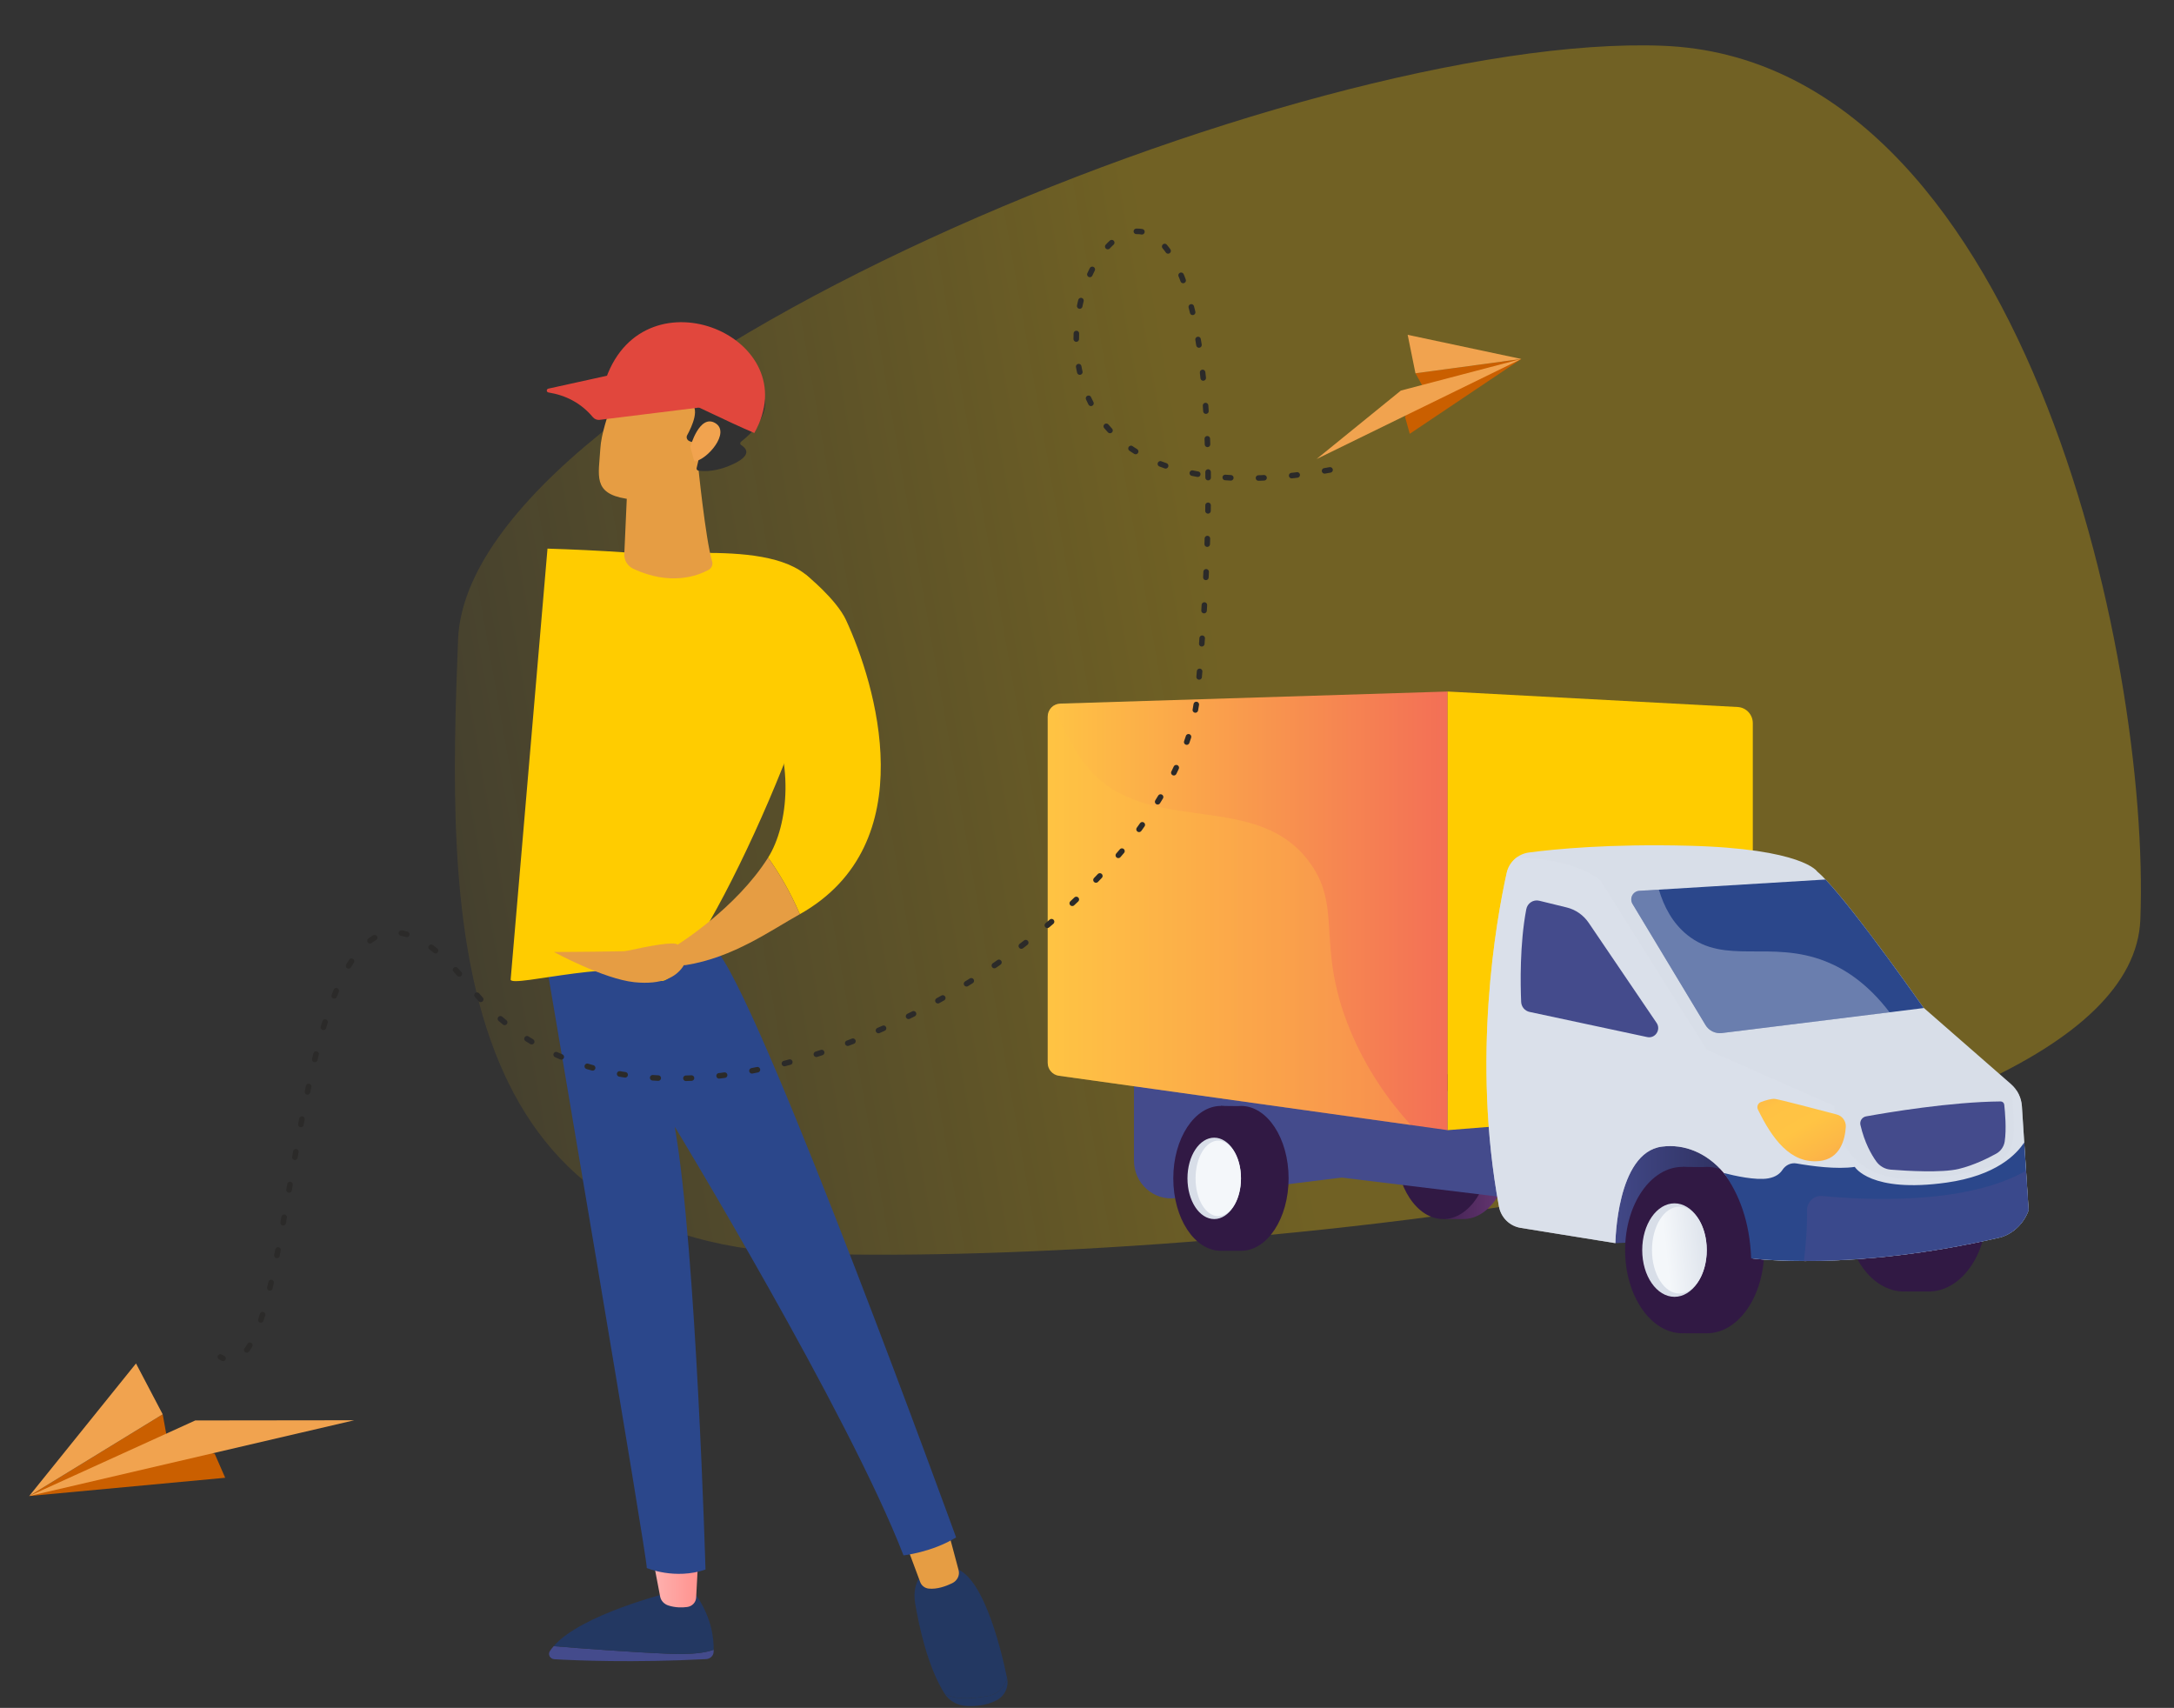 <svg width="830" height="652" viewBox="0 0 830 652" fill="none" xmlns="http://www.w3.org/2000/svg">
<rect x="0" y="0" width="830" height="652" fill="#333333" stroke="none"/>
<path d="M817.156 351.013C813.258 451.517 442.654 483.764 305.475 478.443C168.297 473.122 170.979 344.684 174.877 244.179C178.776 143.675 497.625 12.152 634.804 17.472C771.982 22.793 821.054 250.508 817.156 351.013Z" fill="url(#paint0_linear)" fill-opacity="0.3"/>
<path d="M616.735 474.588L678.653 472.029L661.511 431.448L621.62 433.826L610.947 451.465L616.735 474.588Z" fill="url(#paint1_linear)"/>
<path d="M558.644 410.079C558.231 410.079 557.824 410.109 557.419 410.149L550.984 410.079L551.022 412.628C544.789 417.013 540.462 426.604 540.462 437.738C540.462 449.31 545.136 459.217 551.776 463.342L551.808 465.394H558.644C568.686 465.394 576.826 453.013 576.826 437.738C576.826 422.462 568.694 410.079 558.644 410.079Z" fill="url(#paint2_linear)"/>
<path d="M550.992 465.394C540.951 465.394 532.81 453.012 532.81 437.738C532.81 422.463 540.951 410.081 550.992 410.081C561.034 410.081 569.174 422.463 569.174 437.738C569.174 453.012 561.034 465.394 550.992 465.394Z" fill="url(#paint3_linear)"/>
<path d="M736.318 431.083C735.812 431.083 735.313 431.113 734.815 431.159L726.933 431.083L726.981 433.937C719.343 438.851 714.043 449.593 714.043 462.067C714.043 475.031 719.769 486.135 727.894 490.748L727.931 493.049H736.318C748.624 493.049 758.591 479.175 758.591 462.063C758.591 444.95 748.618 431.083 736.318 431.083Z" fill="url(#paint4_linear)"/>
<path d="M726.933 493.053C714.631 493.053 704.658 479.18 704.658 462.067C704.658 444.954 714.631 431.081 726.933 431.081C739.235 431.081 749.208 444.954 749.208 462.067C749.208 479.18 739.235 493.053 726.933 493.053Z" fill="url(#paint5_linear)"/>
<path d="M651.613 445.47C651.115 445.47 650.62 445.502 650.134 445.55L642.375 445.47L642.421 448.396C634.904 453.432 629.685 464.441 629.685 477.236C629.685 490.526 635.322 501.906 643.32 506.643L643.357 509H651.613C663.721 509 673.54 494.778 673.54 477.236C673.54 459.694 663.723 445.47 651.613 445.47Z" fill="url(#paint6_linear)"/>
<path d="M642.375 509C630.265 509 620.448 494.778 620.448 477.234C620.448 459.69 630.265 445.467 642.375 445.467C654.486 445.467 664.303 459.69 664.303 477.234C664.303 494.778 654.486 509 642.375 509Z" fill="url(#paint7_linear)"/>
<path d="M639.293 495.08C632.49 495.08 626.974 487.09 626.974 477.234C626.974 467.377 632.49 459.387 639.293 459.387C646.096 459.387 651.611 467.377 651.611 477.234C651.611 487.09 646.096 495.08 639.293 495.08Z" fill="#D8DEE8"/>
<path d="M641.157 493.803C635.383 493.803 630.702 486.385 630.702 477.234C630.702 468.083 635.383 460.665 641.157 460.665C646.931 460.665 651.611 468.083 651.611 477.234C651.611 486.385 646.931 493.803 641.157 493.803Z" fill="url(#paint8_linear)"/>
<path d="M432.932 410.079V443.145C432.933 445.18 433.36 447.192 434.188 449.047C435.015 450.902 436.223 452.559 437.731 453.907C439.239 455.255 441.014 456.265 442.937 456.868C444.86 457.472 446.888 457.655 448.887 457.407L528.453 447.533V410.079H432.932Z" fill="url(#paint9_linear)"/>
<path d="M468.752 405.49L490.586 439.787C492.128 442.209 494.181 444.257 496.597 445.786C499.012 447.314 501.732 448.285 504.562 448.628L576.814 457.401L582.344 420.474L468.752 405.49Z" fill="url(#paint10_linear)"/>
<path d="M473.788 422.2C473.375 422.2 472.968 422.228 472.563 422.268L466.128 422.2L466.166 424.747C459.933 429.133 455.606 438.723 455.606 449.856C455.606 461.429 460.28 471.337 466.92 475.461L466.94 477.511H473.788C483.83 477.511 491.97 465.128 491.97 449.852C491.97 434.577 483.83 422.2 473.788 422.2Z" fill="url(#paint11_linear)"/>
<path d="M466.127 477.513C456.085 477.513 447.945 465.131 447.945 449.856C447.945 434.582 456.085 422.2 466.127 422.2C476.169 422.2 484.309 434.582 484.309 449.856C484.309 465.131 476.169 477.513 466.127 477.513Z" fill="url(#paint12_linear)"/>
<path d="M463.572 465.394C457.931 465.394 453.357 458.437 453.357 449.856C453.357 441.274 457.931 434.318 463.572 434.318C469.213 434.318 473.786 441.274 473.786 449.856C473.786 458.437 469.213 465.394 463.572 465.394Z" fill="#D8DEE8"/>
<path d="M465.118 464.281C460.331 464.281 456.45 457.823 456.45 449.856C456.45 441.889 460.331 435.431 465.118 435.431C469.905 435.431 473.786 441.889 473.786 449.856C473.786 457.823 469.905 464.281 465.118 464.281Z" fill="url(#paint13_linear)"/>
<path d="M552.689 431.448L404.261 410.677C403.08 410.511 401.998 409.919 401.215 409.011C400.432 408.102 400 406.938 400 405.733V273.591C400 272.295 400.5 271.049 401.393 270.118C402.286 269.187 403.503 268.644 404.786 268.603L552.689 264V431.448Z" fill="url(#paint14_linear)"/>
<path d="M669.203 422.199L552.688 431.448V264L663.407 269.907C664.969 269.99 666.44 270.676 667.517 271.823C668.593 272.97 669.193 274.49 669.194 276.07L669.203 422.199Z" fill="#FFCC00"/>
<path style="mix-blend-mode:multiply" opacity="0.3" d="M499.145 328.11C477.569 300.632 434.681 320.908 413.031 290.086C408.554 283.701 404.974 276.719 402.394 269.341C401.668 269.783 401.068 270.406 400.651 271.15C400.233 271.895 400.013 272.736 400.012 273.591V405.733C400.012 406.938 400.444 408.102 401.227 409.011C402.01 409.919 403.092 410.511 404.274 410.677L538.596 429.474C530.114 420.109 521.599 408.143 515.434 393.187C501.89 360.35 513.232 346.053 499.145 328.11Z" fill="url(#paint15_linear)"/>
<path d="M575.214 333.289C571.195 351.521 561.818 404.11 572.282 460.629C572.669 462.683 573.673 464.566 575.159 466.02C576.645 467.475 578.54 468.43 580.583 468.756L616.737 474.588C616.737 474.588 617.098 440.004 634.468 437.738C651.838 435.471 668.117 451.922 669.204 480.439C669.204 480.439 706.833 485.558 763.64 472.396C763.64 472.396 771.238 470.749 774.493 462.067L771.929 422.292C771.823 420.675 771.4 419.095 770.685 417.645C769.969 416.195 768.975 414.904 767.76 413.846L734.328 384.647C734.328 384.647 703.941 341.143 693.804 332.733C693.804 332.733 688.377 323.96 644.597 322.863C614.446 322.107 593.684 324.127 583.68 325.457C581.644 325.726 579.739 326.622 578.224 328.024C576.71 329.425 575.659 331.263 575.214 333.289V333.289Z" fill="url(#paint16_linear)"/>
<path style="mix-blend-mode:multiply" opacity="0.6" d="M770.001 416.449L768.338 418.287C769.062 438.759 773.453 445.997 736.317 449.856C699.181 453.715 700.316 422.2 700.316 422.2L651.614 400.739L610.947 336.027C602.876 329.456 588.771 327.661 579.208 327.244C577.179 328.688 575.755 330.844 575.214 333.291C571.195 351.523 561.818 404.112 572.28 460.631C572.667 462.685 573.673 464.568 575.159 466.023C576.646 467.478 578.541 468.433 580.585 468.758L616.737 474.591C616.737 474.591 617.098 440.004 634.468 437.738C651.838 435.471 668.117 451.922 669.204 480.439C669.204 480.439 706.833 485.558 763.64 472.396C763.64 472.396 771.238 470.75 774.493 462.067L771.929 422.292C771.79 420.21 771.126 418.199 770.001 416.449Z" fill="url(#paint17_linear)"/>
<path d="M651.116 391.296C651.76 392.366 652.697 393.226 653.814 393.772C654.93 394.318 656.179 394.527 657.41 394.374L734.526 384.823L734.328 384.651C734.328 384.651 709.105 348.548 696.956 335.762L625.845 340.084C625.285 340.119 624.744 340.299 624.273 340.608C623.803 340.916 623.419 341.343 623.159 341.845C622.9 342.348 622.773 342.909 622.792 343.476C622.81 344.042 622.973 344.594 623.265 345.078L651.116 391.296Z" fill="url(#paint18_linear)"/>
<g style="mix-blend-mode:overlay" opacity="0.3">
<path d="M697.035 367.031C676.039 358.689 658.591 368.575 644.151 356.912C638.593 352.423 635.286 346.194 633.333 339.629L625.846 340.084C625.286 340.119 624.744 340.299 624.274 340.608C623.803 340.916 623.419 341.343 623.16 341.845C622.9 342.347 622.773 342.909 622.792 343.476C622.81 344.042 622.973 344.594 623.265 345.078L651.12 391.296C651.765 392.366 652.701 393.226 653.818 393.772C654.934 394.318 656.183 394.527 657.414 394.374L721.408 386.452C712.996 375.421 704.338 369.935 697.035 367.031Z" fill="white"/>
</g>
<path d="M765.189 421.724C765.153 421.382 764.992 421.065 764.738 420.836C764.483 420.607 764.154 420.481 763.813 420.484C744.597 420.655 720.434 424.738 712.433 426.191C712.075 426.254 711.734 426.39 711.43 426.591C711.125 426.791 710.865 427.052 710.664 427.358C710.462 427.663 710.325 428.007 710.259 428.368C710.193 428.729 710.201 429.1 710.281 429.458C711.845 436.203 714.45 440.766 716.351 443.414C716.99 444.302 717.812 445.041 718.761 445.577C719.709 446.114 720.762 446.437 721.846 446.522C727.892 447.004 741.298 447.818 747.806 446.254C753.591 444.864 759.121 442.09 762.098 440.437C762.956 439.969 763.696 439.308 764.261 438.505C764.826 437.702 765.201 436.779 765.357 435.806C766.09 431.046 765.492 424.442 765.189 421.724Z" fill="url(#paint19_linear)"/>
<path d="M671.157 423.597C671.029 423.336 670.956 423.051 670.944 422.76C670.932 422.469 670.981 422.179 671.087 421.908C671.193 421.637 671.354 421.392 671.56 421.188C671.766 420.984 672.012 420.826 672.283 420.725C673.98 420.091 676.306 419.359 677.658 419.522C679.428 419.732 694.411 423.663 701.263 425.476C702.291 425.743 703.196 426.362 703.822 427.228C704.449 428.094 704.758 429.153 704.697 430.224C704.391 434.937 702.628 442.403 694.617 443.241C683.496 444.4 676.471 434.492 671.157 423.597Z" fill="url(#paint20_linear)"/>
<path d="M743.193 451.465C714.042 455.578 708.129 445.47 708.129 445.47C701.229 446.507 691.424 445.141 685.868 444.162C683.748 443.789 681.7 444.806 680.509 446.619C679.623 447.975 678.01 449.347 675.08 449.856C670.296 450.69 662.15 448.853 658.16 447.814C663.966 455.867 668.031 466.305 668.567 480.395C668.567 480.395 706.829 485.558 763.636 472.396C763.636 472.396 771.234 470.749 774.489 462.067L772.816 436.127C769.841 440.73 762.054 448.803 743.193 451.465Z" fill="url(#paint21_linear)"/>
<path style="mix-blend-mode:multiply" opacity="0.6" d="M695.783 456.581C695.023 456.507 694.257 456.598 693.534 456.846C692.811 457.094 692.148 457.495 691.59 458.021C691.032 458.548 690.591 459.188 690.296 459.899C690 460.611 689.858 461.377 689.878 462.149C690.029 469.147 689.323 476.469 688.687 481.415C705.192 481.454 731.296 479.885 763.626 472.39C763.626 472.39 771.225 470.743 774.48 462.06L773.505 446.943C750.226 460.291 711.018 458.073 695.783 456.581Z" fill="url(#paint22_linear)"/>
<path d="M587.649 343.863L598.123 346.424C601.546 347.26 604.542 349.347 606.533 352.283L632.463 390.499C634.231 393.107 631.946 396.562 628.89 395.915L583.965 386.311C583.085 386.125 582.292 385.649 581.711 384.957C581.129 384.265 580.792 383.397 580.753 382.49C580.471 375.942 580.172 360.428 582.71 347.108C582.811 346.561 583.021 346.04 583.327 345.577C583.633 345.114 584.029 344.719 584.491 344.416C584.953 344.112 585.471 343.907 586.014 343.812C586.557 343.717 587.113 343.734 587.649 343.863V343.863Z" fill="url(#paint23_linear)"/>
<path fill-rule="evenodd" clip-rule="evenodd" d="M211.377 628.442C222.149 629.316 240.847 630.745 255.58 631.354C264.428 631.721 269.527 630.905 272.467 629.799C272.467 630.113 272.456 630.407 272.446 630.673C272.374 632.141 271.123 633.3 269.553 633.387C241.704 634.845 219.564 633.889 211.685 633.435C210.054 633.348 209.079 631.672 209.91 630.369C210.326 629.717 210.838 629.079 211.382 628.442H211.377Z" fill="#444B8C"/>
<path fill-rule="evenodd" clip-rule="evenodd" d="M255.58 631.353C240.848 630.745 222.155 629.32 211.378 628.441C221.965 616.214 255.58 607.971 255.58 607.971H265.07C271.6 616.832 272.539 625.264 272.467 629.798C269.533 630.899 264.434 631.715 255.58 631.353Z" fill="#233862"/>
<path fill-rule="evenodd" clip-rule="evenodd" d="M266.665 593.387L265.777 609.931C265.685 611.733 264.249 613.239 262.351 613.49C260.448 613.746 257.908 613.775 255.225 612.93C253.563 612.409 252.332 611.1 252.03 609.497L248.957 593.382H266.67L266.665 593.387Z" fill="url(#paint24_linear)"/>
<path fill-rule="evenodd" clip-rule="evenodd" d="M376.829 647.536C381.487 646.739 383.611 643.788 384.488 640.63L384.508 640.717C385.196 644.044 383.6 647.497 380.42 649.139C376.563 651.114 372.366 651.462 369.094 651.293C365.58 651.114 362.364 649.356 360.599 646.531L360.578 646.483C364.092 648.608 369.032 648.854 376.829 647.536V647.536Z" fill="#233862"/>
<path fill-rule="evenodd" clip-rule="evenodd" d="M354.803 598.491H362.631C374.553 598.187 382.047 628.789 384.489 640.635C383.612 643.793 381.488 646.744 376.83 647.541C369.033 648.859 364.093 648.613 360.579 646.488C354.131 636.183 350.946 621.082 349.412 612.259C347.668 602.234 354.803 598.496 354.803 598.496V598.491Z" fill="#233862"/>
<path fill-rule="evenodd" clip-rule="evenodd" d="M361.626 583.125L365.971 599.404C366.504 601.398 365.494 603.455 363.524 604.411C361.103 605.58 357.671 606.812 354.526 606.459C353.044 606.29 351.818 605.305 351.331 604.001L344.944 586.872L361.621 583.125H361.626Z" fill="#E69D43"/>
<path fill-rule="evenodd" clip-rule="evenodd" d="M208.725 368.794C208.725 368.794 247.578 597.347 246.926 598.607C246.926 598.607 257.657 603.204 269.348 599.196C269.348 599.196 265.834 477.005 257.616 430.162C257.616 430.162 323.902 539.368 344.949 593.788C344.949 593.788 355.932 592.561 365.022 586.921C365.022 586.921 293.647 390.356 274.606 364.167L208.725 368.789V368.794Z" fill="#2B478B"/>
<path fill-rule="evenodd" clip-rule="evenodd" d="M251.234 373.952C241.064 364.246 194.957 377.454 194.957 373.952L209.003 209.712C209.003 209.621 209.003 209.535 209.003 209.439C218.488 209.731 228.596 210.19 239.051 210.912C240.089 210.979 241.134 211.061 242.172 211.137C263.127 212.668 311.952 204.091 314.914 233.14C317.877 262.19 261.404 383.659 251.234 373.952Z" fill="#FFCC00"/>
<path fill-rule="evenodd" clip-rule="evenodd" d="M266.495 177.415C266.495 177.415 269.357 205.898 271.876 214.32C272.266 215.599 271.665 216.947 270.434 217.603C266.161 219.907 255.912 223.664 241.877 217.188C239.61 216.135 238.24 213.914 238.348 211.552L239.579 184.026L266.495 177.415V177.415Z" fill="#E69D43"/>
<path fill-rule="evenodd" clip-rule="evenodd" d="M238.965 140.98C238.965 140.98 229.824 160.769 229.208 171.157C228.593 181.544 226.207 188.286 238.965 190.372C251.722 192.468 262.474 186.489 268.296 176.136C268.296 176.136 277.417 160.19 275.37 153.661C273.334 147.132 238.965 140.975 238.965 140.975V140.98Z" fill="#E69D43"/>
<path fill-rule="evenodd" clip-rule="evenodd" d="M263.935 168.699L263.202 168.4C262.284 168.018 261.883 166.98 262.355 166.135C264.151 162.866 267.654 155.366 263.13 153.613C258.857 151.966 254.24 151.039 249.849 149.716C245.771 148.489 237.861 147.205 235.743 143.158C235.127 141.989 235.794 140.608 236.466 139.464C237.697 137.32 238.943 135.171 240.185 133.026C241.231 131.211 242.314 129.356 243.986 128.019C247.813 124.957 252.368 127.642 256.6 128.381C272.348 131.114 282.741 137.112 283.002 147.35C283.023 148.002 283.751 148.364 284.351 148.026C285.511 147.359 287.373 147.045 289.861 149.016C294.175 152.435 292.41 161.311 282.936 168.612C282.484 168.96 282.484 169.622 282.977 169.916C284.7 170.969 287.26 173.475 280.627 176.812C273.764 180.265 268.634 179.98 266.659 179.676C266.167 179.603 265.854 179.154 265.956 178.695L268.07 169.699C268.183 169.192 267.777 168.709 267.223 168.709H263.94L263.935 168.699Z" fill="#313131"/>
<path fill-rule="evenodd" clip-rule="evenodd" d="M263.541 170.602C263.541 170.602 267.029 157.959 273.051 161.504C279.079 165.048 269.927 175.668 265.09 176.141L263.541 170.602V170.602Z" fill="#F1A34F"/>
<path fill-rule="evenodd" clip-rule="evenodd" d="M231.398 144.346C246.371 102.569 308.471 128.907 287.988 165.304C266.495 156.138 241.447 141.458 231.398 144.346V144.346Z" fill="#E1473D"/>
<path fill-rule="evenodd" clip-rule="evenodd" d="M268.003 155.453L228.977 160.282C227.986 160.403 226.991 160.026 226.376 159.287C221.872 153.907 216.127 150.918 209.407 149.827C208.55 149.687 208.53 148.547 209.366 148.364L232.906 143.187L232.988 143.172C245.002 142.211 256.677 147.32 268.214 154.588C268.598 154.83 268.465 155.4 268.003 155.453Z" fill="#E1473D"/>
<path fill-rule="evenodd" clip-rule="evenodd" d="M323.003 236.718C319.377 228.88 307.799 219.328 307.204 219.14C302.167 236.51 293.318 250.843 291.425 268.353C303.829 289.799 300.987 315.099 293.246 327.404C297.047 332.725 301.51 339.984 305.368 349.004C353.068 322.121 334.186 260.868 323.003 236.718Z" fill="#FFCC00"/>
<path fill-rule="evenodd" clip-rule="evenodd" d="M261.745 368.451L220.451 367.605C220.451 367.605 256.462 358.024 258.693 360.632C258.693 360.632 281.012 346.821 293.247 327.403C297.048 332.725 301.511 339.983 305.368 349.004C294.406 355.064 279.997 365.592 261.745 368.451Z" fill="#E69D43"/>
<path fill-rule="evenodd" clip-rule="evenodd" d="M262.905 361.71C262.905 361.71 263.761 377.201 242.165 374.961C230.423 373.729 211.479 363.434 211.479 363.434C211.479 363.434 260.873 363.308 262.91 361.714L262.905 361.71Z" fill="#E69D43"/>
<path d="M85.975 564.156L11.143 571.127L62.115 539.922L64.089 550.801L81.973 554.998L85.975 564.156Z" fill="#CA5F00"/>
<path d="M11.143 571.127L74.555 542.271L135.251 542.198L11.143 571.127Z" fill="#F1A34F"/>
<path d="M62.115 539.923L11.143 571.127L51.925 520.518L62.115 539.923Z" fill="#F1A34F"/>
<path d="M507.797 179.39C304.124 216.928 490.037 -97.638 457.283 264.474C449.107 354.811 254.038 470.759 179.648 376.94C104.741 282.464 118.597 539.026 84.131 518.031" stroke="#2B2A29" stroke-width="2.118" stroke-miterlimit="22.926" stroke-linecap="round" stroke-dasharray="2.12 10.58"/>
<path d="M538.225 165.6L580.803 137.04L540.397 142.506L544.057 149.107L536.385 159.043L538.225 165.6Z" fill="#CA5F00"/>
<path d="M580.803 137.04L534.826 149.104L502.646 175.242L580.803 137.04Z" fill="#F1A34F"/>
<path d="M540.397 142.506L580.803 137.04L537.427 127.822L540.397 142.506Z" fill="#F1A34F"/>
<defs>
<linearGradient id="paint0_linear" x1="507.074" y1="12.518" x2="5.38" y2="100.704" gradientUnits="userSpaceOnUse">
<stop offset="0.164" stop-color="#FFCC00"/>
<stop offset="1" stop-color="#FFCC00" stop-opacity="0"/>
</linearGradient>
<linearGradient id="paint1_linear" x1="610.947" y1="453.019" x2="678.653" y2="453.019" gradientUnits="userSpaceOnUse">
<stop stop-color="#444B8C"/>
<stop offset="1" stop-color="#26264F"/>
</linearGradient>
<linearGradient id="paint2_linear" x1="540.47" y1="437.738" x2="576.834" y2="437.738" gradientUnits="userSpaceOnUse">
<stop stop-color="#311944"/>
<stop offset="1" stop-color="#6B3976"/>
</linearGradient>
<linearGradient id="paint3_linear" x1="141525" y1="160394" x2="148187" y2="160394" gradientUnits="userSpaceOnUse">
<stop stop-color="#311944"/>
<stop offset="1" stop-color="#6B3976"/>
</linearGradient>
<linearGradient id="paint4_linear" x1="-213333" y1="187630" x2="-223331" y2="187630" gradientUnits="userSpaceOnUse">
<stop stop-color="#311944"/>
<stop offset="1" stop-color="#6B3976"/>
</linearGradient>
<linearGradient id="paint5_linear" x1="211780" y1="187241" x2="221779" y2="187241" gradientUnits="userSpaceOnUse">
<stop stop-color="#311944"/>
<stop offset="1" stop-color="#6B3976"/>
</linearGradient>
<linearGradient id="paint6_linear" x1="-191452" y1="197175" x2="-201141" y2="197175" gradientUnits="userSpaceOnUse">
<stop stop-color="#311944"/>
<stop offset="1" stop-color="#6B3976"/>
</linearGradient>
<linearGradient id="paint7_linear" x1="189954" y1="196774" x2="199644" y2="196774" gradientUnits="userSpaceOnUse">
<stop stop-color="#311944"/>
<stop offset="1" stop-color="#6B3976"/>
</linearGradient>
<linearGradient id="paint8_linear" x1="656.062" y1="475.607" x2="635.975" y2="477.755" gradientUnits="userSpaceOnUse">
<stop offset="0.01" stop-color="#D8DEE8"/>
<stop offset="1" stop-color="#F4F7FA"/>
</linearGradient>
<linearGradient id="paint9_linear" x1="324035" y1="137027" x2="370003" y2="137027" gradientUnits="userSpaceOnUse">
<stop stop-color="#444B8C"/>
<stop offset="1" stop-color="#26264F"/>
</linearGradient>
<linearGradient id="paint10_linear" x1="405735" y1="149305" x2="470752" y2="149305" gradientUnits="userSpaceOnUse">
<stop stop-color="#444B8C"/>
<stop offset="1" stop-color="#26264F"/>
</linearGradient>
<linearGradient id="paint11_linear" x1="-126924" y1="164150" x2="-133585" y2="164150" gradientUnits="userSpaceOnUse">
<stop stop-color="#311944"/>
<stop offset="1" stop-color="#6B3976"/>
</linearGradient>
<linearGradient id="paint12_linear" x1="126063" y1="163748" x2="132724" y2="163748" gradientUnits="userSpaceOnUse">
<stop stop-color="#311944"/>
<stop offset="1" stop-color="#6B3976"/>
</linearGradient>
<linearGradient id="paint13_linear" x1="-62686.1" y1="86189.7" x2="-60192.9" y2="85988.1" gradientUnits="userSpaceOnUse">
<stop offset="0.01" stop-color="#D8DEE8"/>
<stop offset="1" stop-color="#F4F7FA"/>
</linearGradient>
<linearGradient id="paint14_linear" x1="400.006" y1="347.724" x2="552.693" y2="347.724" gradientUnits="userSpaceOnUse">
<stop stop-color="#FFC444"/>
<stop offset="1" stop-color="#F36F56"/>
</linearGradient>
<linearGradient id="paint15_linear" x1="-446227" y1="394084" x2="-542981" y2="394084" gradientUnits="userSpaceOnUse">
<stop stop-color="#FFC444"/>
<stop offset="1" stop-color="#F36F56"/>
</linearGradient>
<linearGradient id="paint16_linear" x1="841979" y1="432328" x2="1.05784e+06" y2="432328" gradientUnits="userSpaceOnUse">
<stop offset="0.01" stop-color="#D8DEE8"/>
<stop offset="1" stop-color="#F4F7FA"/>
</linearGradient>
<linearGradient id="paint17_linear" x1="948512" y1="422836" x2="885216" y2="557391" gradientUnits="userSpaceOnUse">
<stop offset="0.01" stop-color="#D8DEE8"/>
<stop offset="1" stop-color="#F4F7FA"/>
</linearGradient>
<linearGradient id="paint18_linear" x1="485666" y1="149189" x2="548570" y2="149189" gradientUnits="userSpaceOnUse">
<stop stop-color="#2B478B"/>
<stop offset="1" stop-color="#26264F"/>
</linearGradient>
<linearGradient id="paint19_linear" x1="273466" y1="74639.9" x2="273396" y2="83202.5" gradientUnits="userSpaceOnUse">
<stop stop-color="#444B8C"/>
<stop offset="1" stop-color="#26264F"/>
</linearGradient>
<linearGradient id="paint20_linear" x1="679.258" y1="410.867" x2="711.969" y2="467.974" gradientUnits="userSpaceOnUse">
<stop stop-color="#FCB148"/>
<stop offset="0.05" stop-color="#FDBA46"/>
<stop offset="0.14" stop-color="#FFC244"/>
<stop offset="0.32" stop-color="#FFC444"/>
<stop offset="0.48" stop-color="#FDB946"/>
<stop offset="0.78" stop-color="#F99C4D"/>
<stop offset="0.87" stop-color="#F8924F"/>
<stop offset="1" stop-color="#F8924F"/>
</linearGradient>
<linearGradient id="paint21_linear" x1="526319" y1="136437" x2="594496" y2="136437" gradientUnits="userSpaceOnUse">
<stop stop-color="#2B478B"/>
<stop offset="1" stop-color="#26264F"/>
</linearGradient>
<linearGradient id="paint22_linear" x1="401361" y1="104952" x2="438443" y2="104952" gradientUnits="userSpaceOnUse">
<stop stop-color="#444B8C"/>
<stop offset="1" stop-color="#26264F"/>
</linearGradient>
<linearGradient id="paint23_linear" x1="217195" y1="134153" x2="231088" y2="134153" gradientUnits="userSpaceOnUse">
<stop stop-color="#444B8C"/>
<stop offset="0" stop-color="#2B478B"/>
<stop offset="1" stop-color="#26264F"/>
</linearGradient>
<linearGradient id="paint24_linear" x1="266.66" y1="603.455" x2="248.957" y2="603.455" gradientUnits="userSpaceOnUse">
<stop stop-color="#FF928E"/>
<stop offset="1" stop-color="#FEB3B1"/>
</linearGradient>
</defs>
</svg>
